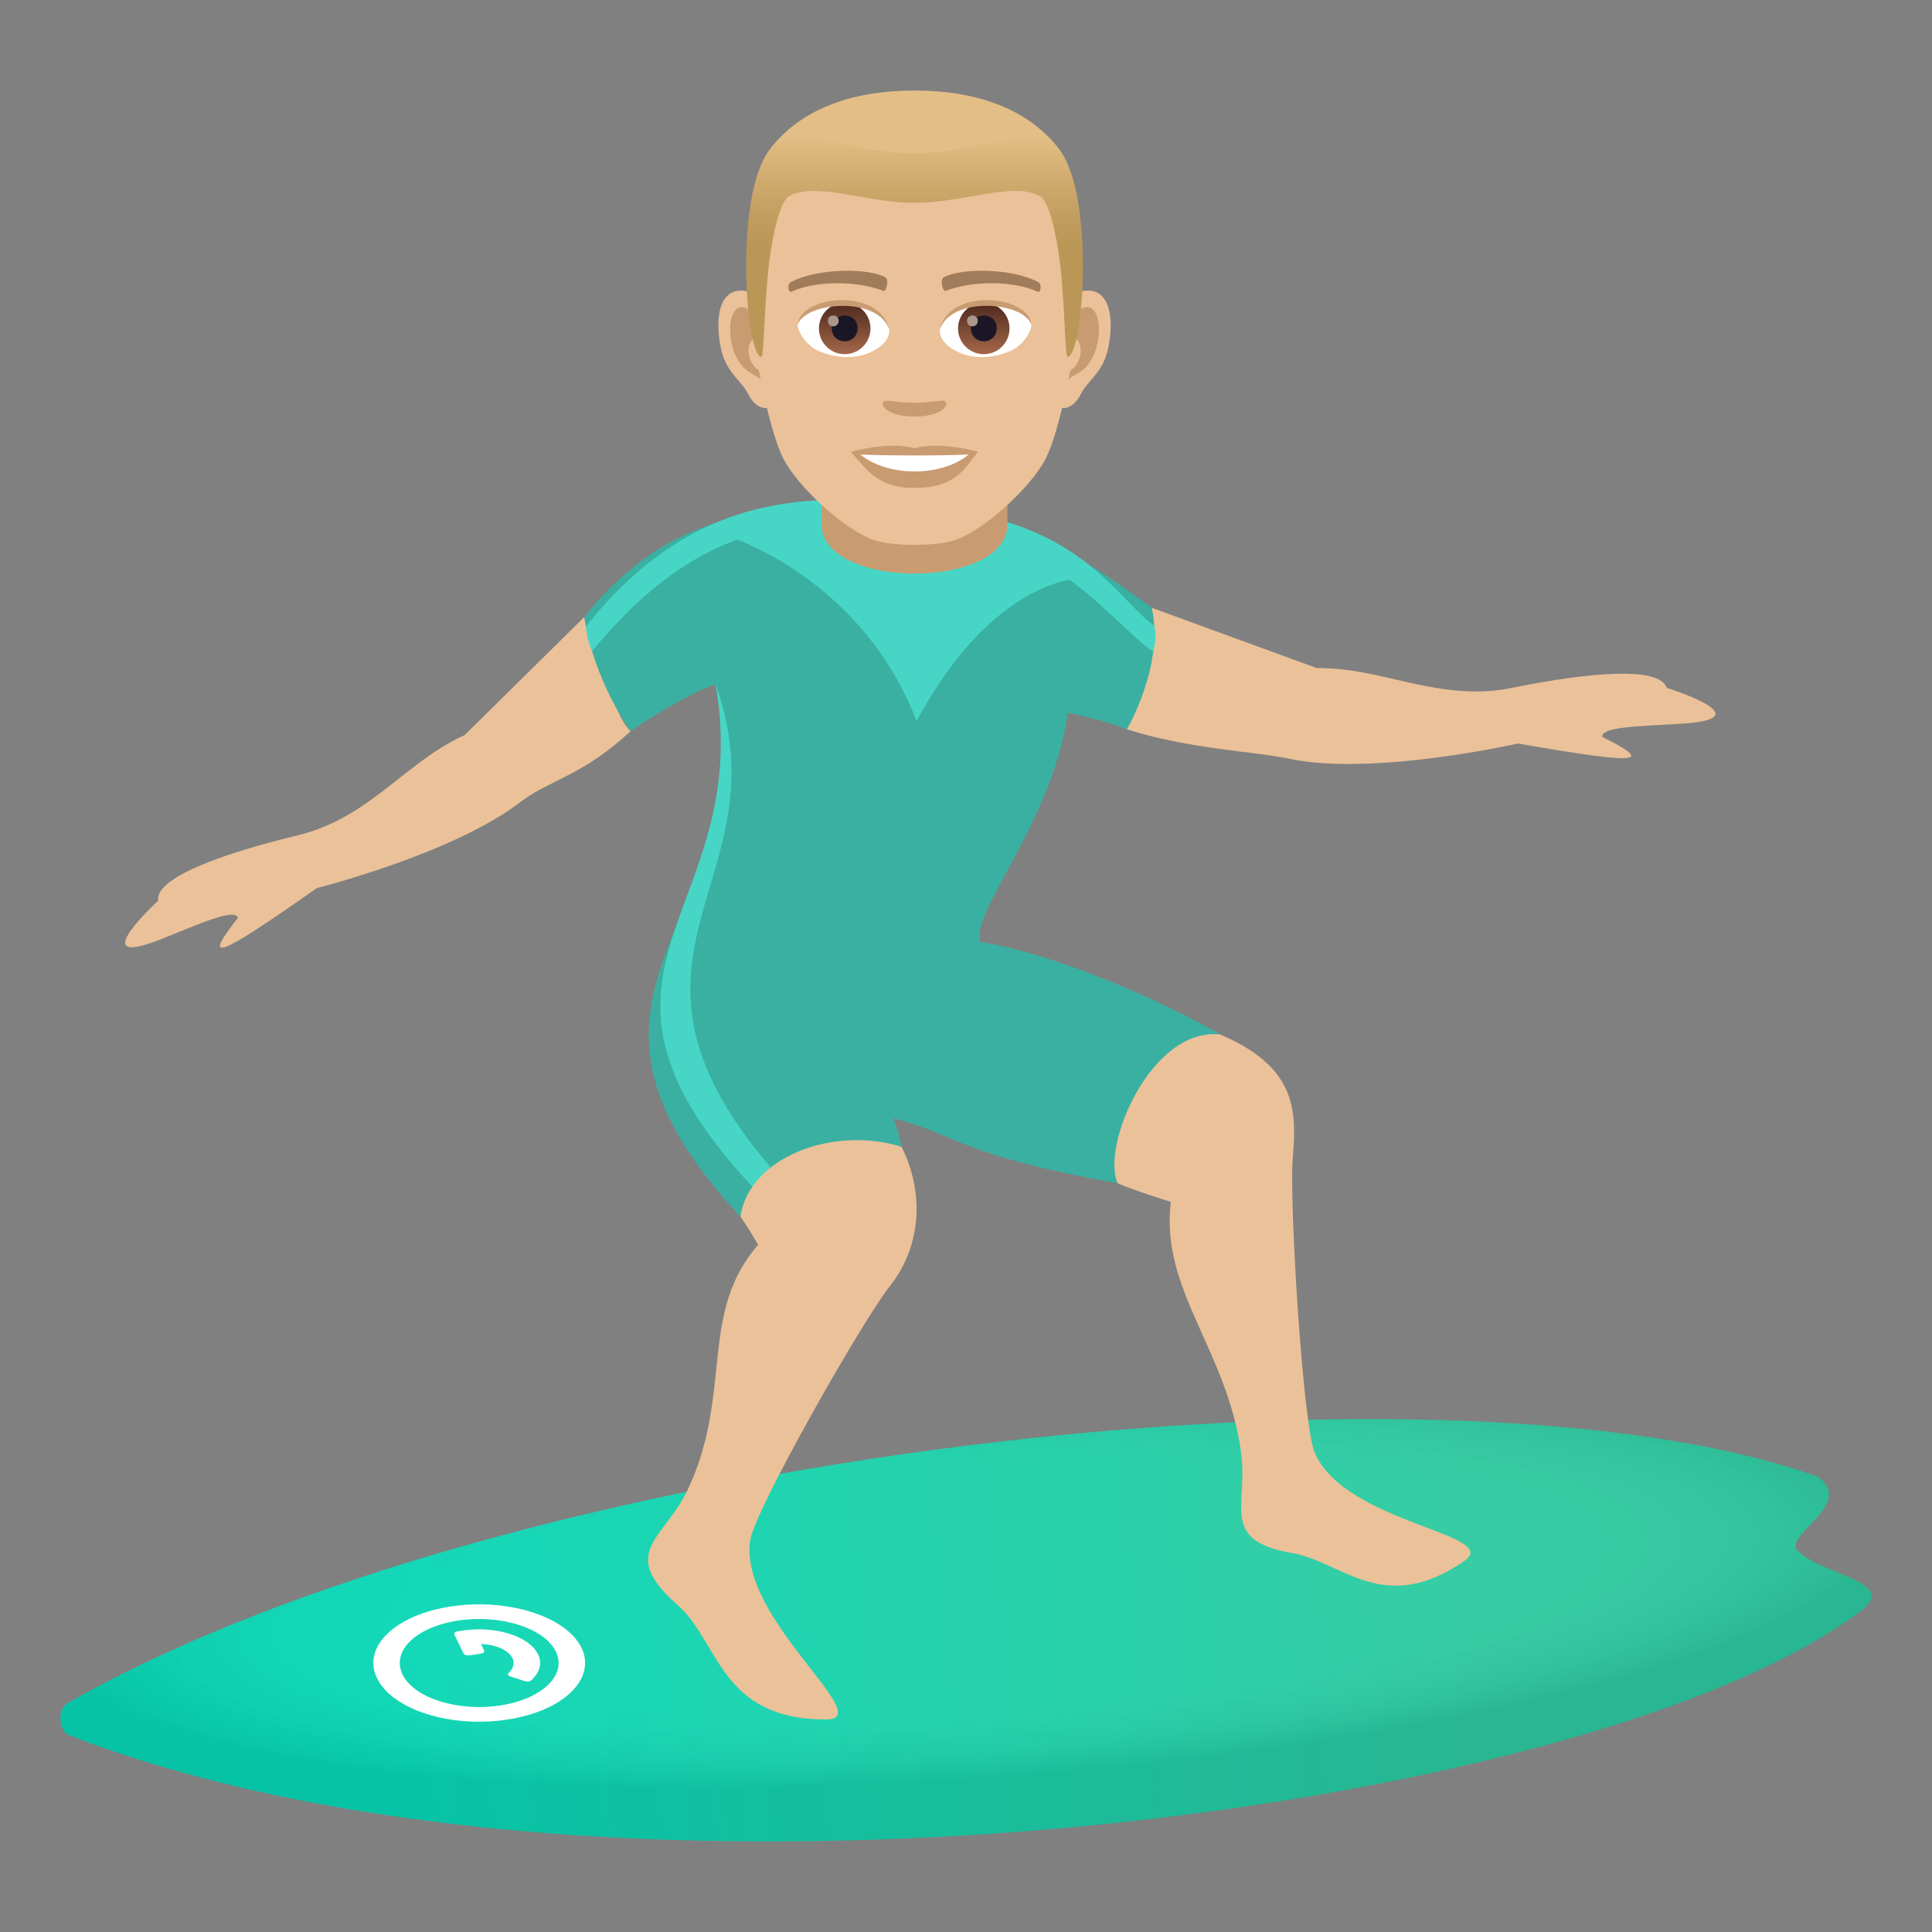 <?xml version="1.0" encoding="utf-8"?>
<!-- Generator: Adobe Illustrator 15.0.0, SVG Export Plug-In . SVG Version: 6.00 Build 0)  -->
<!DOCTYPE svg PUBLIC "-//W3C//DTD SVG 1.1//EN" "http://www.w3.org/Graphics/SVG/1.1/DTD/svg11.dtd">
<svg version="1.1" id="Layer_1" xmlns:x="http://ns.adobe.com/Extensibility/1.0/" xmlns:i="http://ns.adobe.com/AdobeIllustrator/10.0/" xmlns:graph="http://ns.adobe.com/Graphs/1.0/"
	 xmlns="http://www.w3.org/2000/svg" xmlns:xlink="http://www.w3.org/1999/xlink" xmlns:a="http://ns.adobe.com/AdobeSVGViewerExtensions/3.0/"
	 x="0px" y="0px" width="64px" height="64px" viewBox="0 0 64 64" enable-background="new 0 0 64 64" xml:space="preserve">
<rect x="0" y="0" width="64" height="64" fill="#808080" stroke="none"/>
<linearGradient id="SVGID_1_" gradientUnits="userSpaceOnUse" x1="69.522" y1="-136.31" x2="105.125" y2="-132.595" gradientTransform="matrix(1 0 0 -1 -56 -80)">
	<stop  offset="0" style="stop-color:#00D6B3"/>
	<stop  offset="1" style="stop-color:#27C89C"/>
	<a:midPointStop  offset="0" style="stop-color:#00D6B3"/>
	<a:midPointStop  offset="0.5" style="stop-color:#00D6B3"/>
	<a:midPointStop  offset="1" style="stop-color:#27C89C"/>
</linearGradient>
<path fill="url(#SVGID_1_)" d="M59.484,51.283c-0.125-0.59,1.908-1.492,0.736-2.367c-12.521-4.449-43.479-0.775-57.967,7.496
	c-0.412,0.236-0.256,0.953,0.004,1.053c6.645,2.596,15.418,3.621,24.252,3.529c14.731-0.15,29.641-3.404,35.176-7.666
	C62.945,52.361,60.055,52.113,59.484,51.283z"/>
<radialGradient id="SVGID_2_" cx="61.013" cy="-1576.452" r="30.214" gradientTransform="matrix(1 -0.07 -0.015 -0.21 -52.268 -274.207)" gradientUnits="userSpaceOnUse">
	<stop  offset="0.632" style="stop-color:#FFFFFF;stop-opacity:0.3"/>
	<stop  offset="0.713" style="stop-color:#E5E5E6;stop-opacity:0.328"/>
	<stop  offset="0.859" style="stop-color:#A3A1A7;stop-opacity:0.388"/>
	<stop  offset="1" style="stop-color:#393644;stop-opacity:0.475"/>
	<a:midPointStop  offset="0.632" style="stop-color:#FFFFFF;stop-opacity:0.3"/>
	<a:midPointStop  offset="0.5" style="stop-color:#FFFFFF;stop-opacity:0.3"/>
	<a:midPointStop  offset="0.713" style="stop-color:#E5E5E6;stop-opacity:0.328"/>
	<a:midPointStop  offset="0.5" style="stop-color:#E5E5E6;stop-opacity:0.328"/>
	<a:midPointStop  offset="0.859" style="stop-color:#A3A1A7;stop-opacity:0.388"/>
	<a:midPointStop  offset="0.5" style="stop-color:#A3A1A7;stop-opacity:0.388"/>
	<a:midPointStop  offset="1" style="stop-color:#393644;stop-opacity:0.475"/>
</radialGradient>
<path opacity="0.25" fill="url(#SVGID_2_)" enable-background="new    " d="M59.484,51.283c-0.125-0.59,1.908-1.492,0.736-2.367
	c-12.521-4.449-43.479-0.775-57.967,7.496c-0.412,0.236-0.256,0.953,0.004,1.053c6.645,2.596,15.418,3.621,24.252,3.529
	c14.731-0.15,29.641-3.404,35.176-7.666C62.945,52.361,60.055,52.113,59.484,51.283z"/>
<path id="Shape_8_" fill="#FFFFFF" d="M13.333,55.467c-0.375-0.777,0.449-1.576,1.861-1.787c1.396-0.205,2.846,0.254,3.221,1.031
	c0.377,0.779-0.463,1.578-1.859,1.787C15.144,56.707,13.712,56.244,13.333,55.467z M12.49,55.592
	c0.498,1.037,2.416,1.654,4.291,1.375c1.863-0.275,2.982-1.344,2.482-2.381c-0.502-1.037-2.434-1.65-4.295-1.375
	C13.089,53.488,11.986,54.557,12.49,55.592z"/>
<path id="Combined-Shape_8_" fill="#FFFFFF" d="M16.033,54.664c0.029,0.061-0.012,0.102-0.127,0.119l-0.336,0.051
	c-0.113,0.016-0.186-0.008-0.217-0.068l-0.297-0.609c-0.027-0.063,0.014-0.104,0.129-0.121l0.166-0.025
	c1.074-0.158,2.186,0.195,2.473,0.791c0.143,0.291,0.059,0.596-0.215,0.85c-0.047,0.055-0.129,0.066-0.236,0.035l-0.447-0.146
	c-0.107-0.033-0.129-0.076-0.064-0.133c0.141-0.143,0.193-0.314,0.113-0.48c-0.131-0.27-0.564-0.453-1.041-0.467L16.033,54.664z"/>
<path fill="#EBC199" d="M55.213,22.787c-0.229-0.719-2.551-0.525-5.123,0c-2.424,0.49-4.305-0.693-6.467-0.654l-5.5-2.01
	c-0.354,1.203-0.422,2.842-0.793,4.037c2.08,0.652,4.064,0.717,5.285,0.955c2.766,0.629,7.67-0.486,7.67-0.486
	c4.16,0.729,4.488,0.625,2.793-0.217c-0.033-0.342,1.215-0.352,2.625-0.438C58.492,23.803,55.213,22.787,55.213,22.787z"/>
<path fill="#EBC199" d="M5.238,29.838c-0.111-0.744,2.066-1.551,4.615-2.164c2.404-0.58,3.57-2.439,5.537-3.322l3.963-3.91
	c0.854,0.938,0.666,2.861,1.535,3.781c-1.584,1.467-2.617,1.586-3.609,2.314c-2.217,1.736-6.783,2.881-6.783,2.881
	C7.07,31.83,6.73,31.875,7.884,30.4c-0.123-0.322-1.254,0.197-2.563,0.717C2.732,32.139,5.238,29.838,5.238,29.838z"/>
<path fill="#3AB0A2" d="M40.422,34.271c-0.432-0.297-4.637-2.529-7.944-3.07c-0.357-0.957,2.422-4.016,2.891-7.59
	c0,0,1.229,0.246,1.959,0.551c0,0,1.264-2.156,0.822-4.037c-1.021-0.703-2.6-2.07-5.006-2.561c-1-0.203-4.389-0.758-5.489-0.748
	c-3.043,0.027-5.799,0.486-8.303,3.625c0.328,2.127,1.535,3.781,1.535,3.781s1.82-1.246,2.816-1.547
	c1.623,7.969-6.326,9.947,0.82,17.621c5.068-1.355,5.953-0.83,5.068-3.248c2.096,0.512,2.129,1.211,7.43,2.146
	C38.484,39.453,41.408,34.949,40.422,34.271z"/>
<path fill="#47D6C6" d="M23.705,22.676c1.34,7.707-5.795,9.4,1.537,16.969c0.236-0.064,0.324-0.625,0.543-0.682
	C19.251,31.615,26.082,29.289,23.705,22.676z"/>
<path fill="#EBC199" d="M42.822,38.412c0.123-1.549,0.195-3.035-2.4-4.143c-2.277-0.254-3.957,3.678-3.398,4.926
	c0.498,0.229,1.762,0.619,1.762,0.619c-0.359,2.912,1.859,4.891,2.326,8.297c0.244,1.793-0.73,2.92,1.701,3.338
	c1.668,0.287,3.008,2.111,5.691,0.262c1.301-0.896-3.961-1.24-4.953-3.594C43.156,47.182,42.709,39.809,42.822,38.412z"/>
<path fill="#EBC199" d="M29.47,42.615c0.996-1.25,1.201-2.99,0.398-4.625c-2.27-0.707-5.039,0.336-5.342,2.307
	c0.33,0.482,0.588,0.939,0.588,0.939c-1.982,2.271-0.828,4.936-2.332,8.109c-0.793,1.67-2.334,2.063-0.324,3.836
	c1.375,1.217,1.398,3.791,4.924,3.779c1.707-0.008-2.947-3.363-2.529-5.947C25.021,49.986,28.576,43.736,29.47,42.615z"/>
<path fill="#47D6C6" d="M38.238,20.73c-1.02-0.699-2.139-2.854-5.577-3.619c-0.996-0.223-3.898-0.563-4.996-0.555
	c-3.043,0.029-5.746,1.053-8.25,4.191c0,0,0.008,0.436,0.201,0.82c1.533-1.861,3.111-3.084,4.811-3.693
	c1.01,0.396,4.393,1.992,5.936,6.01c2.008-3.723,4.188-4.51,5.067-4.684c1.172,0.871,2.125,1.945,2.768,2.389
	C38.195,21.59,38.342,21.176,38.238,20.73z"/>
<path fill="#C99B71" d="M27.216,17.369c0,2.176,6.157,2.176,6.157,0c0-0.74,0-2.406,0-2.406h-6.157
	C27.216,14.963,27.216,16.629,27.216,17.369z"/>
<path id="Path_1290_" fill="#EBC199" d="M35.918,9.633c-0.869,0.105-1.498,3.016-0.951,3.783c0.078,0.107,0.525,0.279,0.857-0.398
	c0.186-0.375,0.717-0.689,0.881-1.463C36.916,10.563,36.785,9.529,35.918,9.633z"/>
<path id="Path_1289_" fill="#EBC199" d="M24.671,9.633c0.871,0.105,1.5,3.016,0.951,3.783c-0.076,0.107-0.525,0.279-0.857-0.398
	c-0.184-0.375-0.717-0.689-0.881-1.463C23.673,10.563,23.806,9.529,24.671,9.633z"/>
<path id="Path_1288_" fill="#C99B71" d="M35.895,10.191c-0.227,0.07-0.475,0.416-0.609,0.99c0.795-0.17,0.596,1.15-0.094,1.176
	c0.006,0.133,0.016,0.268,0.031,0.412c0.332-0.482,0.67-0.289,1.006-1.006C36.529,11.117,36.457,10.016,35.895,10.191z"/>
<path id="Path_1287_" fill="#C99B71" d="M25.304,11.182c-0.135-0.574-0.383-0.92-0.609-0.99c-0.561-0.176-0.635,0.926-0.332,1.572
	c0.334,0.717,0.672,0.523,1.006,1.006c0.016-0.145,0.025-0.281,0.029-0.414C24.716,12.324,24.521,11.02,25.304,11.182z"/>
<path id="Path_1286_" fill="#EBC199" d="M30.294,4.037c-3.771,0-5.588,2.85-5.361,6.811c0.045,0.797,0.541,3.396,1.008,4.328
	c0.479,0.955,2.078,2.426,3.057,2.73c0.619,0.191,1.975,0.191,2.594,0c0.98-0.305,2.581-1.775,3.057-2.73
	c0.469-0.932,0.963-3.531,1.008-4.328C35.885,6.887,34.068,4.037,30.294,4.037z"/>
<path id="Path_1285_" fill="#A17C5B" d="M34.393,9.344c-0.861-0.457-2.512-0.48-3.127-0.16c-0.133,0.061-0.045,0.492,0.066,0.451
	c0.855-0.338,2.239-0.346,3.042,0.029C34.48,9.713,34.523,9.406,34.393,9.344z"/>
<path id="Path_1284_" fill="#A17C5B" d="M26.197,9.344c0.863-0.457,2.512-0.48,3.129-0.16c0.131,0.061,0.045,0.492-0.066,0.451
	c-0.859-0.338-2.24-0.346-3.043,0.029C26.111,9.713,26.066,9.406,26.197,9.344z"/>
<path id="Path_1283_" fill="#C99B71" d="M31.312,13.299c-0.107-0.076-0.359,0.041-1.018,0.041c-0.656,0-0.91-0.117-1.018-0.041
	c-0.129,0.09,0.076,0.5,1.018,0.5S31.443,13.389,31.312,13.299z"/>
<path id="Path_1282_" fill="#C99B71" d="M30.294,14.85c-0.848-0.248-2.105,0.119-2.105,0.119c0.479,0.52,0.83,1.195,2.105,1.195
	c1.463,0,1.711-0.768,2.105-1.195C32.4,14.969,31.142,14.6,30.294,14.85z"/>
<path id="Path_1281_" fill="#FFFFFF" d="M28.505,15.057c0.889,0.744,2.686,0.75,3.58,0C31.136,15.098,29.46,15.098,28.505,15.057z"
	/>
<path id="Path_1280_" fill="#FFFFFF" d="M29.455,10.896c0.033,0.25-0.137,0.545-0.605,0.766c-0.299,0.143-0.918,0.307-1.732-0.035
	c-0.365-0.154-0.721-0.633-0.689-0.898C26.869,9.898,29.042,9.777,29.455,10.896z"/>
<linearGradient id="Oval_1_" gradientUnits="userSpaceOnUse" x1="-424.164" y1="480.478" x2="-424.164" y2="480.738" gradientTransform="matrix(6.57 0 0 -6.57 2814.78 3168.528)">
	<stop  offset="0" style="stop-color:#A6694A"/>
	<stop  offset="1" style="stop-color:#4F2A1E"/>
	<a:midPointStop  offset="0" style="stop-color:#A6694A"/>
	<a:midPointStop  offset="0.5" style="stop-color:#A6694A"/>
	<a:midPointStop  offset="1" style="stop-color:#4F2A1E"/>
</linearGradient>
<circle id="Oval_102_" fill="url(#Oval_1_)" cx="27.982" cy="10.88" r="0.853"/>
<path id="Path_1279_" fill="#1A1626" d="M27.554,10.863c0,0.59,0.854,0.59,0.854,0C28.408,10.316,27.554,10.316,27.554,10.863z"/>
<path id="Path_1278_" fill="#AB968C" d="M27.425,10.625c0,0.248,0.357,0.248,0.357,0C27.783,10.396,27.425,10.396,27.425,10.625z"/>
<path id="Path_1277_" fill="#C99B71" d="M29.46,10.93c-0.348-1.113-2.711-0.947-3.033-0.201C26.546,9.771,29.164,9.52,29.46,10.93z"
	/>
<path id="Path_1276_" fill="#FFFFFF" d="M31.134,10.896c-0.031,0.25,0.137,0.545,0.607,0.766c0.297,0.143,0.916,0.307,1.731-0.035
	c0.367-0.154,0.723-0.633,0.689-0.898C33.721,9.898,31.546,9.777,31.134,10.896z"/>
<linearGradient id="Oval_2_" gradientUnits="userSpaceOnUse" x1="-426.161" y1="480.478" x2="-426.161" y2="480.738" gradientTransform="matrix(6.57 0 0 -6.57 2832.511 3168.528)">
	<stop  offset="0" style="stop-color:#A6694A"/>
	<stop  offset="1" style="stop-color:#4F2A1E"/>
	<a:midPointStop  offset="0" style="stop-color:#A6694A"/>
	<a:midPointStop  offset="0.5" style="stop-color:#A6694A"/>
	<a:midPointStop  offset="1" style="stop-color:#4F2A1E"/>
</linearGradient>
<circle id="Oval_101_" fill="url(#Oval_2_)" cx="32.589" cy="10.88" r="0.853"/>
<path id="Path_1275_" fill="#1A1626" d="M32.164,10.863c0,0.59,0.854,0.59,0.854,0C33.018,10.316,32.164,10.316,32.164,10.863z"/>
<path id="Path_1274_" fill="#AB968C" d="M32.033,10.625c0,0.248,0.357,0.248,0.357,0C32.39,10.396,32.033,10.396,32.033,10.625z"/>
<path id="Path_1273_" fill="#C99B71" d="M31.13,10.93c0.346-1.111,2.709-0.953,3.032-0.201C34.043,9.771,31.425,9.52,31.13,10.93z"
	/>
<path fill="#E3BE86" d="M35.113,4.98C34.287,3.865,32.775,3,30.294,3s-3.99,0.865-4.816,1.98C24.308,6.561,36.281,6.561,35.113,4.98
	z"/>
<linearGradient id="SVGID_3_" gradientUnits="userSpaceOnUse" x1="30.295" y1="11.822" x2="30.295" y2="4.508">
	<stop  offset="0.5" style="stop-color:#BA9757"/>
	<stop  offset="0.647" style="stop-color:#C29E60"/>
	<stop  offset="0.887" style="stop-color:#D7B378"/>
	<stop  offset="1" style="stop-color:#E3BE86"/>
	<a:midPointStop  offset="0.5" style="stop-color:#BA9757"/>
	<a:midPointStop  offset="0.6" style="stop-color:#BA9757"/>
	<a:midPointStop  offset="1" style="stop-color:#E3BE86"/>
</linearGradient>
<path fill="url(#SVGID_3_)" d="M35.113,4.98c-0.826-1.115-2.338,0.094-4.819,0.094s-3.99-1.209-4.816-0.094
	c-1.17,1.58-0.771,6.842-0.252,6.842c0.082,0,0.094-1.84,0.252-3.113c0.127-1.037,0.375-2.043,0.658-2.207
	C27.001,6,28.671,6.719,30.294,6.719S33.588,6,34.455,6.502c0.283,0.164,0.529,1.17,0.658,2.207c0.156,1.273,0.168,3.113,0.25,3.113
	C35.885,11.822,36.281,6.561,35.113,4.98z"/>
</svg>
